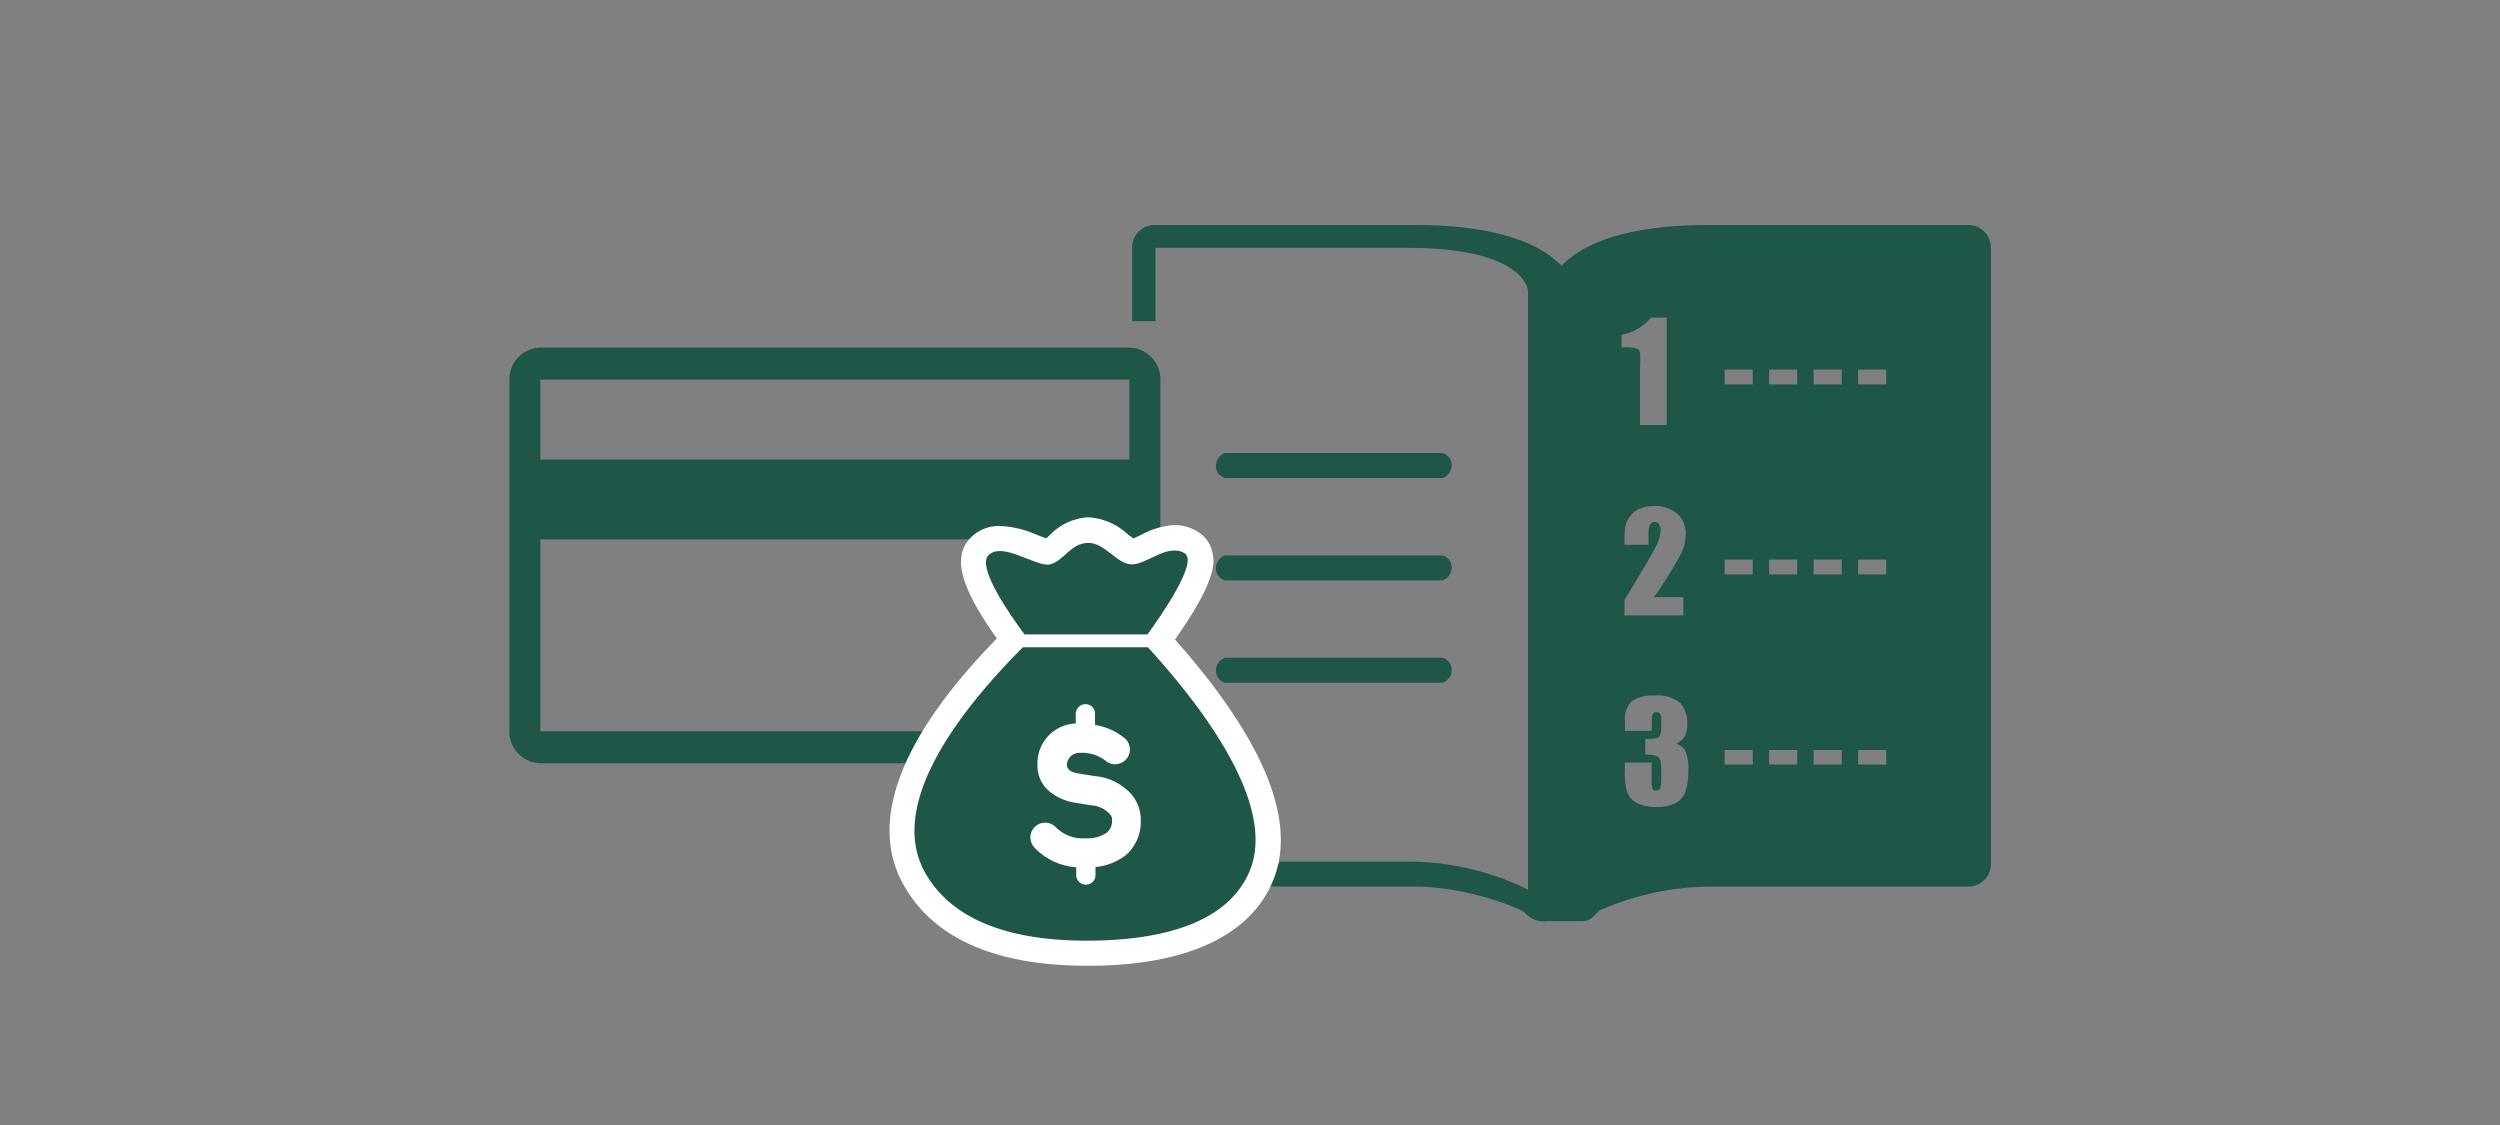 <svg xmlns="http://www.w3.org/2000/svg" viewBox="0 0 200 90"><rect x="0" y="0" width="200" height="90" fill="#808080" stroke="none"/><defs><style>.cls-1{fill:#1e5748;}.cls-2{fill:#fff;}</style></defs><title>TDpublic_illustrations_200x90_Borrowing</title><g id="ARTWORK"><path class="cls-1" d="M115.4,44.43H98v0a1.07,1.07,0,0,0-.67.7A1,1,0,0,0,98,46.43h17.41v0a1.07,1.07,0,0,0,.67-.7A1,1,0,0,0,115.4,44.43Z"/><path class="cls-1" d="M115.4,36.24H98v0a1.07,1.07,0,0,0-.67.7A1,1,0,0,0,98,38.24h17.41v0a1.07,1.07,0,0,0,.67-.7A1,1,0,0,0,115.4,36.24Z"/><path class="cls-1" d="M115.4,52.62H98v0a1.07,1.07,0,0,0-.67.7A1,1,0,0,0,98,54.62h17.41v0a1.07,1.07,0,0,0,.67-.7A1,1,0,0,0,115.4,52.62Z"/><path class="cls-1" d="M157.5,18H136.67c-6.81,0-10.14,1.6-11.75,3.26C123.32,19.6,120,18,113.18,18H92.36a1.8,1.8,0,0,0-1.79,1.81v5.88h1.87V19.83h20.23c9.34,0,9.57,3.41,9.57,3.41h0V71.17a21.6,21.6,0,0,0-9.56-2.24H102.42l-1.4,2h12.15c4.39,0,8.78,1.88,8.83,2.11a2,2,0,0,0,1.79.65h2.38c.91,0,1,0,1.76-.84a22.37,22.37,0,0,1,8.73-1.92h20.82a1.8,1.8,0,0,0,1.79-1.81V19.81A1.8,1.8,0,0,0,157.5,18Zm-27.78,9.78v-1a3.9,3.9,0,0,0,2.36-1.37h1.26V34H131.2v-4.6a8.22,8.22,0,0,0,0-1.2.45.45,0,0,0-.26-.31,2.74,2.74,0,0,0-1-.1Zm3,14.15a.41.41,0,0,0-.36-.17A.4.4,0,0,0,132,42a1.61,1.61,0,0,0-.12.76v.82h-1.92v-.31a6.87,6.87,0,0,1,.07-1.14,2,2,0,0,1,.37-.82,1.83,1.83,0,0,1,.76-.61,2.75,2.75,0,0,1,1.12-.21,2.68,2.68,0,0,1,1.93.63,2.14,2.14,0,0,1,.65,1.6,3.82,3.82,0,0,1-.37,1.56,32,32,0,0,1-2.17,3.49h2.35v1.46h-4.71V48q2.09-3.43,2.49-4.24a3.2,3.2,0,0,0,.4-1.27A.92.92,0,0,0,132.71,41.93Zm2.09,21.48a1.66,1.66,0,0,1-.81.86,3.21,3.21,0,0,1-1.47.29,3.16,3.16,0,0,1-1.6-.34,1.67,1.67,0,0,1-.76-.84,5.58,5.58,0,0,1-.18-1.72V61h2.14v1.39a2.24,2.24,0,0,0,.07.71.28.28,0,0,0,.29.15.32.32,0,0,0,.33-.19,3.59,3.59,0,0,0,.08-1v-.59a1.74,1.74,0,0,0-.11-.72.55.55,0,0,0-.33-.3,3.4,3.4,0,0,0-.84-.08V59.11a4.41,4.41,0,0,0,.94-.06.41.41,0,0,0,.26-.25,1.76,1.76,0,0,0,.08-.62v-.48a1.25,1.25,0,0,0-.09-.59.32.32,0,0,0-.29-.14.32.32,0,0,0-.3.15,1.6,1.6,0,0,0-.08.64v.71H130v-.73a2,2,0,0,1,.56-1.66,2.94,2.94,0,0,1,1.79-.43,2.78,2.78,0,0,1,2.08.6,2.38,2.38,0,0,1,.55,1.66,2.08,2.08,0,0,1-.2,1,1.75,1.75,0,0,1-.69.59,1.32,1.32,0,0,1,.73.54,4,4,0,0,1,.24,1.75A4.3,4.3,0,0,1,134.79,63.42Zm5.41-2.25h-2.25V60h2.25Zm0-15.21h-2.25V44.77h2.25Zm0-15.2h-2.25V29.57h2.25Zm3.56,30.41h-2.25V60h2.25Zm0-15.21h-2.25V44.77h2.25Zm0-15.2h-2.25V29.57h2.25Zm3.56,30.41h-2.25V60h2.25Zm0-15.21h-2.25V44.77h2.25Zm0-15.2h-2.25V29.57h2.25Zm3.56,30.41h-2.25V60h2.25Zm0-15.21h-2.25V44.77h2.25Zm0-15.2h-2.25V29.57h2.25Z"/><path class="cls-1" d="M90.35,27.81H43.23a2.53,2.53,0,0,0-2.48,2.56V58.5a2.53,2.53,0,0,0,2.48,2.56H90.35a2.53,2.53,0,0,0,2.48-2.56V30.37A2.53,2.53,0,0,0,90.35,27.81Zm0,30.69H43.23V43.15H90.35Zm0-21.74H43.23V30.37H90.35Z"/><path class="cls-2" d="M94,51.16c3.42-4.84,3.15-6.24,3-6.93a2.49,2.49,0,0,0-1.15-1.67A3.52,3.52,0,0,0,94,42a6.28,6.28,0,0,0-2.71.79c-.19.09-.44.21-.62.28-.14-.09-.35-.25-.49-.36a5,5,0,0,0-3.08-1.32h-.13a4.63,4.63,0,0,0-3,1.43l-.27.25-.77-.29A8,8,0,0,0,80,42.08a3.16,3.16,0,0,0-2.41,1c-1.39,1.52-.77,3.87,2.16,8C72,59,69.46,65.76,72.28,70.78c2.41,4.3,7.36,6.48,14.71,6.48h.52c9.43-.13,13-3.69,14.26-6.64C103.86,65.86,101.22,59.32,94,51.16Z"/><path class="cls-1" d="M91.83,51.78h-10C77,56.63,70.9,64.24,74,69.8c2.47,4.39,8,5.53,13.46,5.45s10.66-1.36,12.46-5.45C102.24,64.57,96.37,56.75,91.83,51.78ZM90.3,68.19a3.12,3.12,0,0,1-.34.3,4.64,4.64,0,0,1-2.32.87V70a.76.76,0,0,1-.75.77h0A.76.76,0,0,1,86.1,70v-.62a5.07,5.07,0,0,1-3.32-1.55,1.18,1.18,0,0,1,1.67-1.67,3,3,0,0,0,2.41.9,2.72,2.72,0,0,0,1.66-.43,1.17,1.17,0,0,0,.44-1c0-.24,0-.4-.42-.73a2.22,2.22,0,0,0-1.28-.48l-1.35-.22a4.17,4.17,0,0,1-2-.93A2.64,2.64,0,0,1,83,61.16a3.17,3.17,0,0,1,3.06-3.28V57.1a.79.79,0,0,1,.77-.77.77.77,0,0,1,.56.23.75.75,0,0,1,.21.54V58A4.86,4.86,0,0,1,90,59.08a1.18,1.18,0,0,1,.39.83,1.16,1.16,0,0,1-.31.85,1.23,1.23,0,0,1-.88.38,1.16,1.16,0,0,1-.78-.3,3,3,0,0,0-2-.61,1,1,0,0,0-1.07.93c0,.48.49.65.89.71l1.34.22a4.31,4.31,0,0,1,2.45,1,3.12,3.12,0,0,1,1.23,2.51A3.56,3.56,0,0,1,90.3,68.19Z"/><path class="cls-1" d="M94.77,44.26c-1.37-.83-3.05.93-4.25.89S88.37,43.38,87,43.43s-1.92,1.47-3,1.72-3.85-1.9-4.95-.7c-.89,1,1.84,4.86,2.91,6.3h9.84C92.9,49.23,95.89,44.94,94.77,44.26Z"/></g></svg>